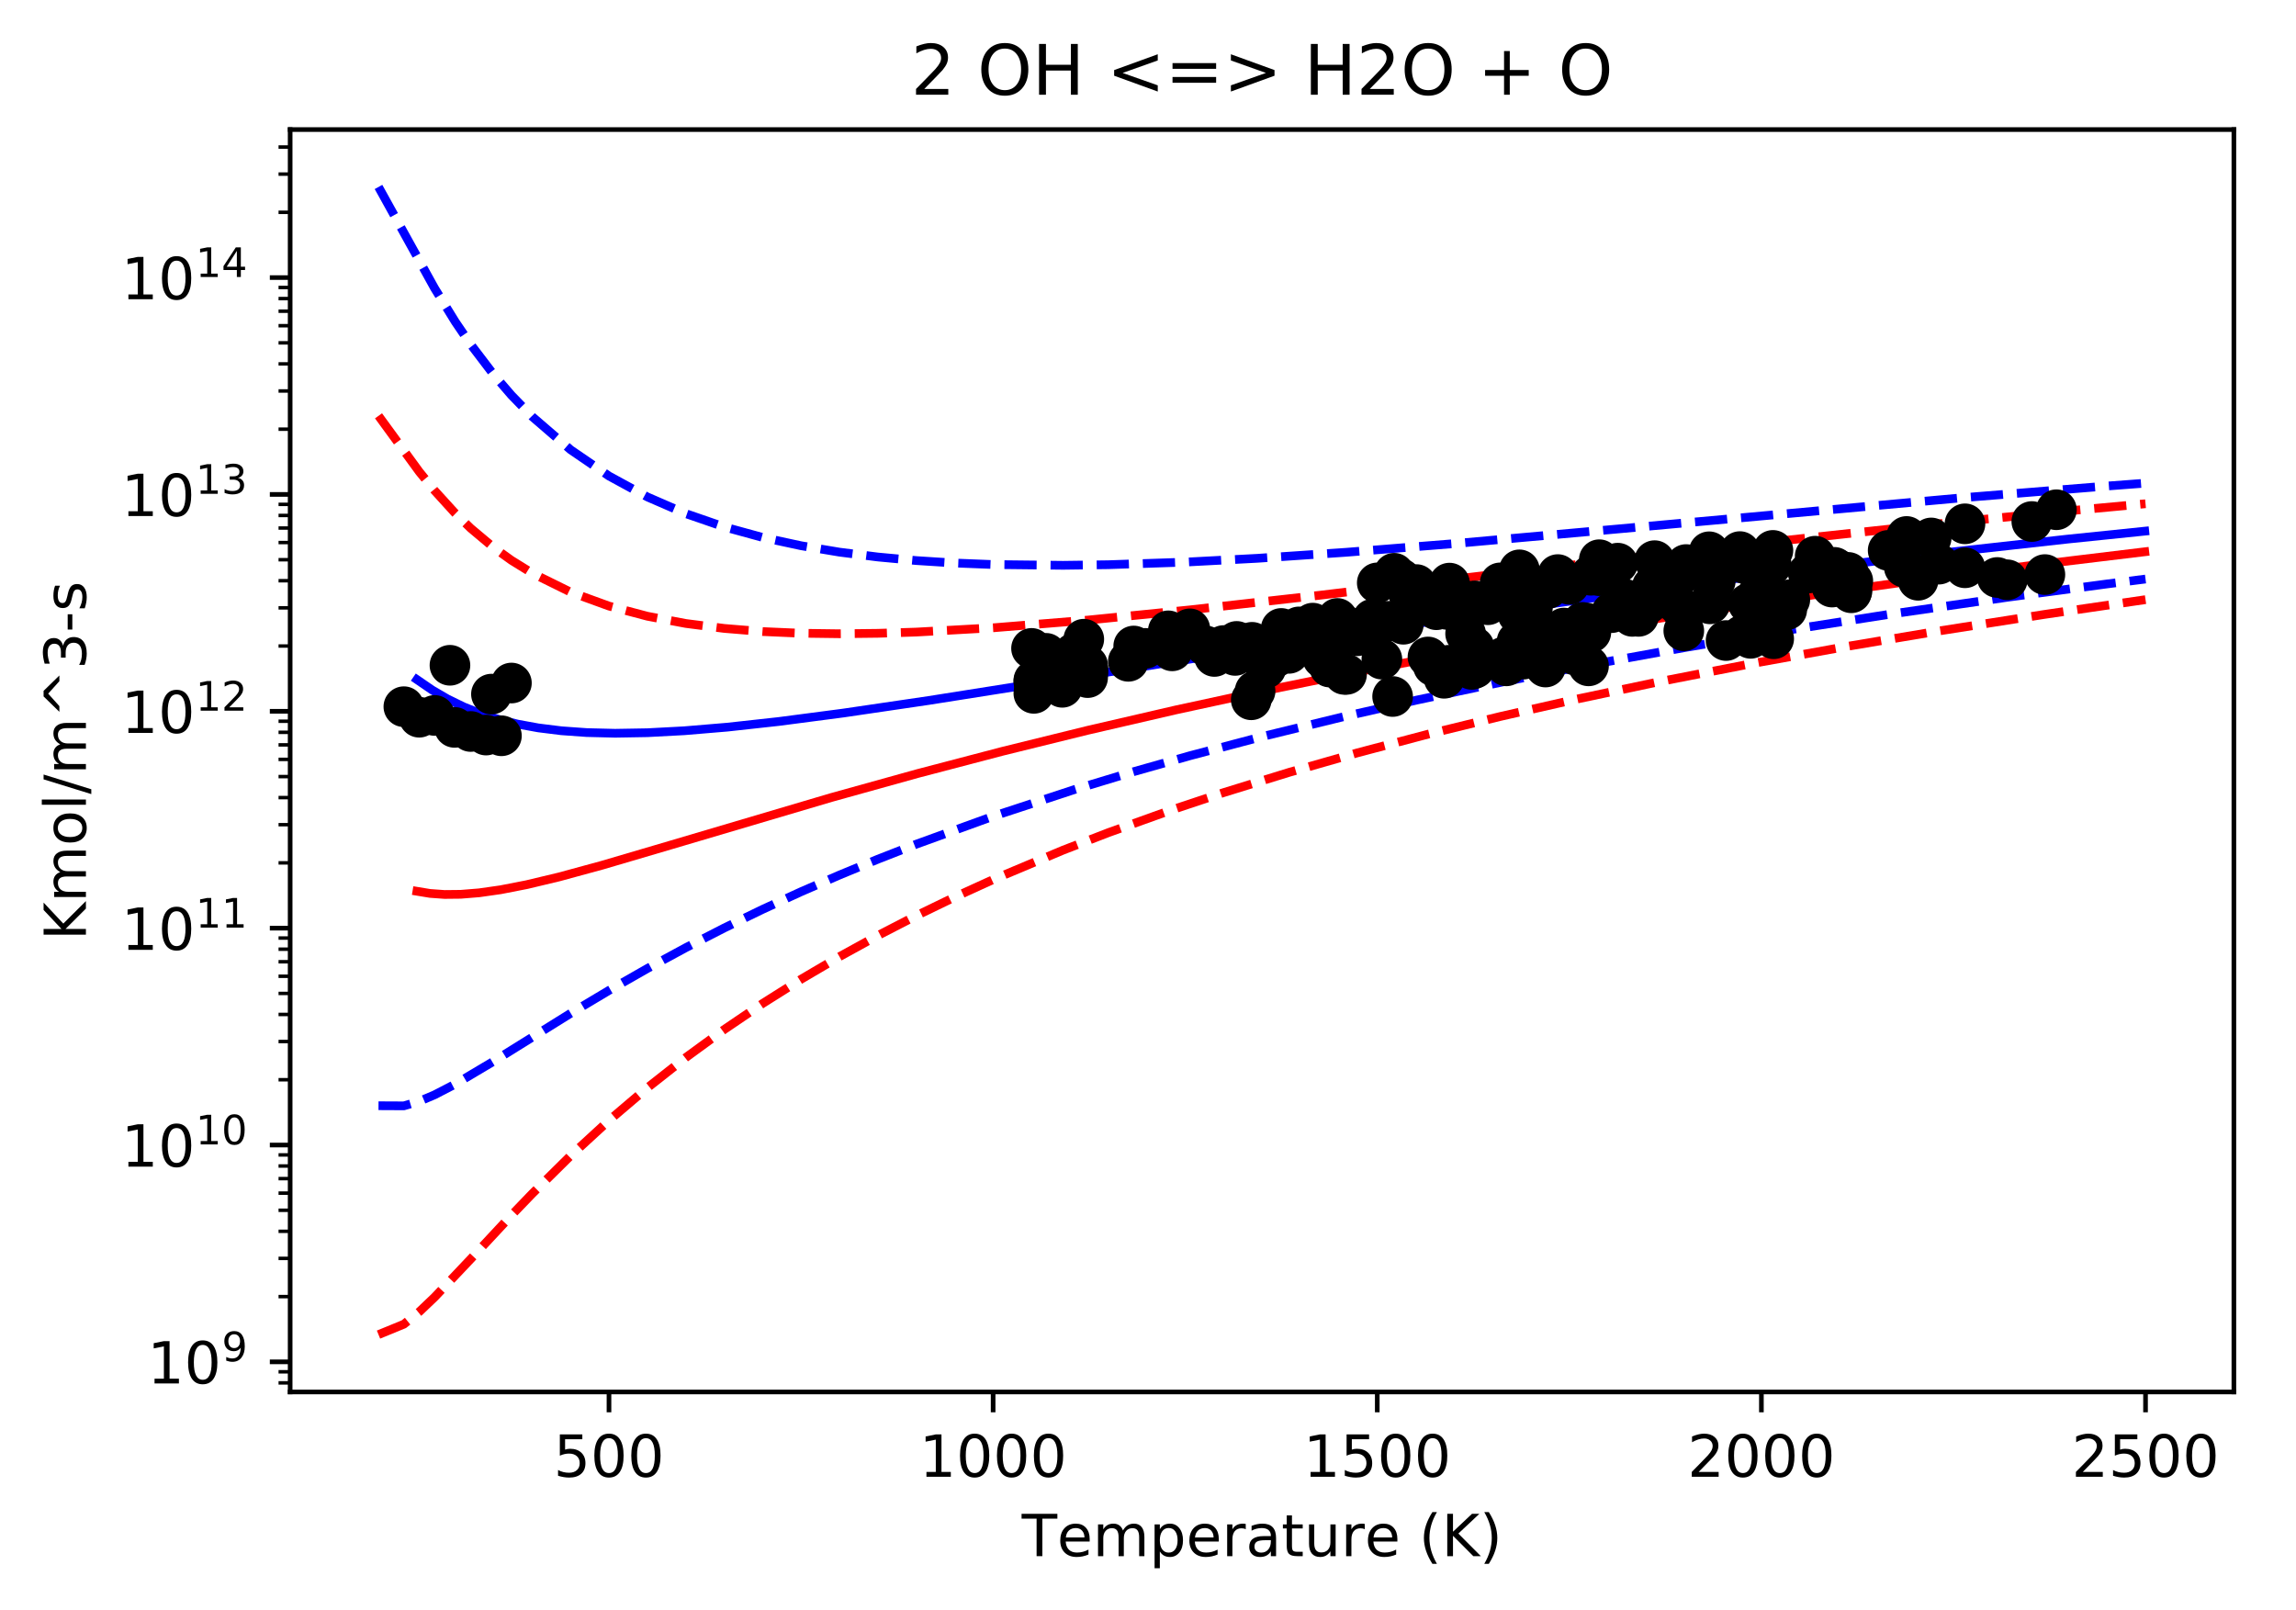 <?xml version="1.0" encoding="utf-8" standalone="no"?>
<!DOCTYPE svg PUBLIC "-//W3C//DTD SVG 1.1//EN"
  "http://www.w3.org/Graphics/SVG/1.1/DTD/svg11.dtd">
<!-- Created with matplotlib (https://matplotlib.org/) -->
<svg height="277.314pt" version="1.1" viewBox="0 0 395.478 277.314" width="395.478pt" xmlns="http://www.w3.org/2000/svg" xmlns:xlink="http://www.w3.org/1999/xlink">
 <defs>
  <style type="text/css">
*{stroke-linecap:butt;stroke-linejoin:round;}
  </style>
 </defs>
 <g id="figure_1">
  <g id="patch_1">
   <path d="M 0 277.314 
L 395.478 277.314 
L 395.478 0 
L 0 0 
z
" style="fill:#ffffff;"/>
  </g>
  <g id="axes_1">
   <g id="patch_2">
    <path d="M 49.978 239.758 
L 384.778 239.758 
L 384.778 22.318 
L 49.978 22.318 
z
" style="fill:#ffffff;"/>
   </g>
   <g id="matplotlib.axis_1">
    <g id="xtick_1">
     <g id="line2d_1">
      <defs>
       <path d="M 0 0 
L 0 3.5 
" id="m2a0a6bb290" style="stroke:#000000;stroke-width:0.8;"/>
      </defs>
      <g>
       <use style="stroke:#000000;stroke-width:0.8;" x="104.896" xlink:href="#m2a0a6bb290" y="239.758"/>
      </g>
     </g>
     <g id="text_1">
      <!-- 500 -->
      <defs>
       <path d="M 10.797 72.906 
L 49.516 72.906 
L 49.516 64.594 
L 19.828 64.594 
L 19.828 46.734 
Q 21.969 47.469 24.109 47.828 
Q 26.266 48.188 28.422 48.188 
Q 40.625 48.188 47.75 41.5 
Q 54.891 34.812 54.891 23.391 
Q 54.891 11.625 47.562 5.094 
Q 40.234 -1.422 26.906 -1.422 
Q 22.312 -1.422 17.547 -0.641 
Q 12.797 0.141 7.719 1.703 
L 7.719 11.625 
Q 12.109 9.234 16.797 8.062 
Q 21.484 6.891 26.703 6.891 
Q 35.156 6.891 40.078 11.328 
Q 45.016 15.766 45.016 23.391 
Q 45.016 31 40.078 35.438 
Q 35.156 39.891 26.703 39.891 
Q 22.75 39.891 18.812 39.016 
Q 14.891 38.141 10.797 36.281 
z
" id="DejaVuSans-53"/>
       <path d="M 31.781 66.406 
Q 24.172 66.406 20.328 58.906 
Q 16.5 51.422 16.5 36.375 
Q 16.5 21.391 20.328 13.891 
Q 24.172 6.391 31.781 6.391 
Q 39.453 6.391 43.281 13.891 
Q 47.125 21.391 47.125 36.375 
Q 47.125 51.422 43.281 58.906 
Q 39.453 66.406 31.781 66.406 
z
M 31.781 74.219 
Q 44.047 74.219 50.516 64.516 
Q 56.984 54.828 56.984 36.375 
Q 56.984 17.969 50.516 8.266 
Q 44.047 -1.422 31.781 -1.422 
Q 19.531 -1.422 13.062 8.266 
Q 6.594 17.969 6.594 36.375 
Q 6.594 54.828 13.062 64.516 
Q 19.531 74.219 31.781 74.219 
z
" id="DejaVuSans-48"/>
      </defs>
      <g transform="translate(95.352 254.357)scale(0.1 -0.1)">
       <use xlink:href="#DejaVuSans-53"/>
       <use x="63.623" xlink:href="#DejaVuSans-48"/>
       <use x="127.246" xlink:href="#DejaVuSans-48"/>
      </g>
     </g>
    </g>
    <g id="xtick_2">
     <g id="line2d_2">
      <g>
       <use style="stroke:#000000;stroke-width:0.8;" x="171.062" xlink:href="#m2a0a6bb290" y="239.758"/>
      </g>
     </g>
     <g id="text_2">
      <!-- 1000 -->
      <defs>
       <path d="M 12.406 8.297 
L 28.516 8.297 
L 28.516 63.922 
L 10.984 60.406 
L 10.984 69.391 
L 28.422 72.906 
L 38.281 72.906 
L 38.281 8.297 
L 54.391 8.297 
L 54.391 0 
L 12.406 0 
z
" id="DejaVuSans-49"/>
      </defs>
      <g transform="translate(158.337 254.357)scale(0.1 -0.1)">
       <use xlink:href="#DejaVuSans-49"/>
       <use x="63.623" xlink:href="#DejaVuSans-48"/>
       <use x="127.246" xlink:href="#DejaVuSans-48"/>
       <use x="190.869" xlink:href="#DejaVuSans-48"/>
      </g>
     </g>
    </g>
    <g id="xtick_3">
     <g id="line2d_3">
      <g>
       <use style="stroke:#000000;stroke-width:0.8;" x="237.228" xlink:href="#m2a0a6bb290" y="239.758"/>
      </g>
     </g>
     <g id="text_3">
      <!-- 1500 -->
      <g transform="translate(224.503 254.357)scale(0.1 -0.1)">
       <use xlink:href="#DejaVuSans-49"/>
       <use x="63.623" xlink:href="#DejaVuSans-53"/>
       <use x="127.246" xlink:href="#DejaVuSans-48"/>
       <use x="190.869" xlink:href="#DejaVuSans-48"/>
      </g>
     </g>
    </g>
    <g id="xtick_4">
     <g id="line2d_4">
      <g>
       <use style="stroke:#000000;stroke-width:0.8;" x="303.394" xlink:href="#m2a0a6bb290" y="239.758"/>
      </g>
     </g>
     <g id="text_4">
      <!-- 2000 -->
      <defs>
       <path d="M 19.188 8.297 
L 53.609 8.297 
L 53.609 0 
L 7.328 0 
L 7.328 8.297 
Q 12.938 14.109 22.625 23.891 
Q 32.328 33.688 34.812 36.531 
Q 39.547 41.844 41.422 45.531 
Q 43.312 49.219 43.312 52.781 
Q 43.312 58.594 39.234 62.25 
Q 35.156 65.922 28.609 65.922 
Q 23.969 65.922 18.812 64.312 
Q 13.672 62.703 7.812 59.422 
L 7.812 69.391 
Q 13.766 71.781 18.938 73 
Q 24.125 74.219 28.422 74.219 
Q 39.75 74.219 46.484 68.547 
Q 53.219 62.891 53.219 53.422 
Q 53.219 48.922 51.531 44.891 
Q 49.859 40.875 45.406 35.406 
Q 44.188 33.984 37.641 27.219 
Q 31.109 20.453 19.188 8.297 
z
" id="DejaVuSans-50"/>
      </defs>
      <g transform="translate(290.669 254.357)scale(0.1 -0.1)">
       <use xlink:href="#DejaVuSans-50"/>
       <use x="63.623" xlink:href="#DejaVuSans-48"/>
       <use x="127.246" xlink:href="#DejaVuSans-48"/>
       <use x="190.869" xlink:href="#DejaVuSans-48"/>
      </g>
     </g>
    </g>
    <g id="xtick_5">
     <g id="line2d_5">
      <g>
       <use style="stroke:#000000;stroke-width:0.8;" x="369.56" xlink:href="#m2a0a6bb290" y="239.758"/>
      </g>
     </g>
     <g id="text_5">
      <!-- 2500 -->
      <g transform="translate(356.835 254.357)scale(0.1 -0.1)">
       <use xlink:href="#DejaVuSans-50"/>
       <use x="63.623" xlink:href="#DejaVuSans-53"/>
       <use x="127.246" xlink:href="#DejaVuSans-48"/>
       <use x="190.869" xlink:href="#DejaVuSans-48"/>
      </g>
     </g>
    </g>
    <g id="text_6">
     <!-- Temperature (K) -->
     <defs>
      <path d="M -0.297 72.906 
L 61.375 72.906 
L 61.375 64.594 
L 35.5 64.594 
L 35.5 0 
L 25.594 0 
L 25.594 64.594 
L -0.297 64.594 
z
" id="DejaVuSans-84"/>
      <path d="M 56.203 29.594 
L 56.203 25.203 
L 14.891 25.203 
Q 15.484 15.922 20.484 11.062 
Q 25.484 6.203 34.422 6.203 
Q 39.594 6.203 44.453 7.469 
Q 49.312 8.734 54.109 11.281 
L 54.109 2.781 
Q 49.266 0.734 44.188 -0.344 
Q 39.109 -1.422 33.891 -1.422 
Q 20.797 -1.422 13.156 6.188 
Q 5.516 13.812 5.516 26.812 
Q 5.516 40.234 12.766 48.109 
Q 20.016 56 32.328 56 
Q 43.359 56 49.781 48.891 
Q 56.203 41.797 56.203 29.594 
z
M 47.219 32.234 
Q 47.125 39.594 43.094 43.984 
Q 39.062 48.391 32.422 48.391 
Q 24.906 48.391 20.391 44.141 
Q 15.875 39.891 15.188 32.172 
z
" id="DejaVuSans-101"/>
      <path d="M 52 44.188 
Q 55.375 50.25 60.062 53.125 
Q 64.75 56 71.094 56 
Q 79.641 56 84.281 50.016 
Q 88.922 44.047 88.922 33.016 
L 88.922 0 
L 79.891 0 
L 79.891 32.719 
Q 79.891 40.578 77.094 44.375 
Q 74.312 48.188 68.609 48.188 
Q 61.625 48.188 57.562 43.547 
Q 53.516 38.922 53.516 30.906 
L 53.516 0 
L 44.484 0 
L 44.484 32.719 
Q 44.484 40.625 41.703 44.406 
Q 38.922 48.188 33.109 48.188 
Q 26.219 48.188 22.156 43.531 
Q 18.109 38.875 18.109 30.906 
L 18.109 0 
L 9.078 0 
L 9.078 54.688 
L 18.109 54.688 
L 18.109 46.188 
Q 21.188 51.219 25.484 53.609 
Q 29.781 56 35.688 56 
Q 41.656 56 45.828 52.969 
Q 50 49.953 52 44.188 
z
" id="DejaVuSans-109"/>
      <path d="M 18.109 8.203 
L 18.109 -20.797 
L 9.078 -20.797 
L 9.078 54.688 
L 18.109 54.688 
L 18.109 46.391 
Q 20.953 51.266 25.266 53.625 
Q 29.594 56 35.594 56 
Q 45.562 56 51.781 48.094 
Q 58.016 40.188 58.016 27.297 
Q 58.016 14.406 51.781 6.484 
Q 45.562 -1.422 35.594 -1.422 
Q 29.594 -1.422 25.266 0.953 
Q 20.953 3.328 18.109 8.203 
z
M 48.688 27.297 
Q 48.688 37.203 44.609 42.844 
Q 40.531 48.484 33.406 48.484 
Q 26.266 48.484 22.188 42.844 
Q 18.109 37.203 18.109 27.297 
Q 18.109 17.391 22.188 11.75 
Q 26.266 6.109 33.406 6.109 
Q 40.531 6.109 44.609 11.75 
Q 48.688 17.391 48.688 27.297 
z
" id="DejaVuSans-112"/>
      <path d="M 41.109 46.297 
Q 39.594 47.172 37.812 47.578 
Q 36.031 48 33.891 48 
Q 26.266 48 22.188 43.047 
Q 18.109 38.094 18.109 28.812 
L 18.109 0 
L 9.078 0 
L 9.078 54.688 
L 18.109 54.688 
L 18.109 46.188 
Q 20.953 51.172 25.484 53.578 
Q 30.031 56 36.531 56 
Q 37.453 56 38.578 55.875 
Q 39.703 55.766 41.062 55.516 
z
" id="DejaVuSans-114"/>
      <path d="M 34.281 27.484 
Q 23.391 27.484 19.188 25 
Q 14.984 22.516 14.984 16.5 
Q 14.984 11.719 18.141 8.906 
Q 21.297 6.109 26.703 6.109 
Q 34.188 6.109 38.703 11.406 
Q 43.219 16.703 43.219 25.484 
L 43.219 27.484 
z
M 52.203 31.203 
L 52.203 0 
L 43.219 0 
L 43.219 8.297 
Q 40.141 3.328 35.547 0.953 
Q 30.953 -1.422 24.312 -1.422 
Q 15.922 -1.422 10.953 3.297 
Q 6 8.016 6 15.922 
Q 6 25.141 12.172 29.828 
Q 18.359 34.516 30.609 34.516 
L 43.219 34.516 
L 43.219 35.406 
Q 43.219 41.609 39.141 45 
Q 35.062 48.391 27.688 48.391 
Q 23 48.391 18.547 47.266 
Q 14.109 46.141 10.016 43.891 
L 10.016 52.203 
Q 14.938 54.109 19.578 55.047 
Q 24.219 56 28.609 56 
Q 40.484 56 46.344 49.844 
Q 52.203 43.703 52.203 31.203 
z
" id="DejaVuSans-97"/>
      <path d="M 18.312 70.219 
L 18.312 54.688 
L 36.812 54.688 
L 36.812 47.703 
L 18.312 47.703 
L 18.312 18.016 
Q 18.312 11.328 20.141 9.422 
Q 21.969 7.516 27.594 7.516 
L 36.812 7.516 
L 36.812 0 
L 27.594 0 
Q 17.188 0 13.234 3.875 
Q 9.281 7.766 9.281 18.016 
L 9.281 47.703 
L 2.688 47.703 
L 2.688 54.688 
L 9.281 54.688 
L 9.281 70.219 
z
" id="DejaVuSans-116"/>
      <path d="M 8.5 21.578 
L 8.5 54.688 
L 17.484 54.688 
L 17.484 21.922 
Q 17.484 14.156 20.5 10.266 
Q 23.531 6.391 29.594 6.391 
Q 36.859 6.391 41.078 11.031 
Q 45.312 15.672 45.312 23.688 
L 45.312 54.688 
L 54.297 54.688 
L 54.297 0 
L 45.312 0 
L 45.312 8.406 
Q 42.047 3.422 37.719 1 
Q 33.406 -1.422 27.688 -1.422 
Q 18.266 -1.422 13.375 4.438 
Q 8.5 10.297 8.5 21.578 
z
M 31.109 56 
z
" id="DejaVuSans-117"/>
      <path id="DejaVuSans-32"/>
      <path d="M 31 75.875 
Q 24.469 64.656 21.281 53.656 
Q 18.109 42.672 18.109 31.391 
Q 18.109 20.125 21.312 9.062 
Q 24.516 -2 31 -13.188 
L 23.188 -13.188 
Q 15.875 -1.703 12.234 9.375 
Q 8.594 20.453 8.594 31.391 
Q 8.594 42.281 12.203 53.312 
Q 15.828 64.359 23.188 75.875 
z
" id="DejaVuSans-40"/>
      <path d="M 9.812 72.906 
L 19.672 72.906 
L 19.672 42.094 
L 52.391 72.906 
L 65.094 72.906 
L 28.906 38.922 
L 67.672 0 
L 54.688 0 
L 19.672 35.109 
L 19.672 0 
L 9.812 0 
z
" id="DejaVuSans-75"/>
      <path d="M 8.016 75.875 
L 15.828 75.875 
Q 23.141 64.359 26.781 53.312 
Q 30.422 42.281 30.422 31.391 
Q 30.422 20.453 26.781 9.375 
Q 23.141 -1.703 15.828 -13.188 
L 8.016 -13.188 
Q 14.5 -2 17.703 9.062 
Q 20.906 20.125 20.906 31.391 
Q 20.906 42.672 17.703 53.656 
Q 14.5 64.656 8.016 75.875 
z
" id="DejaVuSans-41"/>
     </defs>
     <g transform="translate(175.991 268.035)scale(0.1 -0.1)">
      <use xlink:href="#DejaVuSans-84"/>
      <use x="60.818" xlink:href="#DejaVuSans-101"/>
      <use x="122.342" xlink:href="#DejaVuSans-109"/>
      <use x="219.754" xlink:href="#DejaVuSans-112"/>
      <use x="283.23" xlink:href="#DejaVuSans-101"/>
      <use x="344.754" xlink:href="#DejaVuSans-114"/>
      <use x="385.867" xlink:href="#DejaVuSans-97"/>
      <use x="447.146" xlink:href="#DejaVuSans-116"/>
      <use x="486.355" xlink:href="#DejaVuSans-117"/>
      <use x="549.734" xlink:href="#DejaVuSans-114"/>
      <use x="590.816" xlink:href="#DejaVuSans-101"/>
      <use x="652.34" xlink:href="#DejaVuSans-32"/>
      <use x="684.127" xlink:href="#DejaVuSans-40"/>
      <use x="723.141" xlink:href="#DejaVuSans-75"/>
      <use x="788.717" xlink:href="#DejaVuSans-41"/>
     </g>
    </g>
   </g>
   <g id="matplotlib.axis_2">
    <g id="ytick_1">
     <g id="line2d_6">
      <defs>
       <path d="M 0 0 
L -3.5 0 
" id="m93072466d7" style="stroke:#000000;stroke-width:0.8;"/>
      </defs>
      <g>
       <use style="stroke:#000000;stroke-width:0.8;" x="49.978" xlink:href="#m93072466d7" y="234.57"/>
      </g>
     </g>
     <g id="text_7">
      <!-- $\mathdefault{10^{9}}$ -->
      <defs>
       <path d="M 10.984 1.516 
L 10.984 10.5 
Q 14.703 8.734 18.5 7.812 
Q 22.312 6.891 25.984 6.891 
Q 35.75 6.891 40.891 13.453 
Q 46.047 20.016 46.781 33.406 
Q 43.953 29.203 39.594 26.953 
Q 35.25 24.703 29.984 24.703 
Q 19.047 24.703 12.672 31.312 
Q 6.297 37.938 6.297 49.422 
Q 6.297 60.641 12.938 67.422 
Q 19.578 74.219 30.609 74.219 
Q 43.266 74.219 49.922 64.516 
Q 56.594 54.828 56.594 36.375 
Q 56.594 19.141 48.406 8.859 
Q 40.234 -1.422 26.422 -1.422 
Q 22.703 -1.422 18.891 -0.688 
Q 15.094 0.047 10.984 1.516 
z
M 30.609 32.422 
Q 37.25 32.422 41.125 36.953 
Q 45.016 41.5 45.016 49.422 
Q 45.016 57.281 41.125 61.844 
Q 37.25 66.406 30.609 66.406 
Q 23.969 66.406 20.094 61.844 
Q 16.219 57.281 16.219 49.422 
Q 16.219 41.5 20.094 36.953 
Q 23.969 32.422 30.609 32.422 
z
" id="DejaVuSans-57"/>
      </defs>
      <g transform="translate(25.378 238.369)scale(0.1 -0.1)">
       <use transform="translate(0 0.766)" xlink:href="#DejaVuSans-49"/>
       <use transform="translate(63.623 0.766)" xlink:href="#DejaVuSans-48"/>
       <use transform="translate(128.203 39.047)scale(0.7)" xlink:href="#DejaVuSans-57"/>
      </g>
     </g>
    </g>
    <g id="ytick_2">
     <g id="line2d_7">
      <g>
       <use style="stroke:#000000;stroke-width:0.8;" x="49.978" xlink:href="#m93072466d7" y="197.218"/>
      </g>
     </g>
     <g id="text_8">
      <!-- $\mathdefault{10^{10}}$ -->
      <g transform="translate(20.878 201.017)scale(0.1 -0.1)">
       <use transform="translate(0 0.766)" xlink:href="#DejaVuSans-49"/>
       <use transform="translate(63.623 0.766)" xlink:href="#DejaVuSans-48"/>
       <use transform="translate(128.203 39.047)scale(0.7)" xlink:href="#DejaVuSans-49"/>
       <use transform="translate(172.739 39.047)scale(0.7)" xlink:href="#DejaVuSans-48"/>
      </g>
     </g>
    </g>
    <g id="ytick_3">
     <g id="line2d_8">
      <g>
       <use style="stroke:#000000;stroke-width:0.8;" x="49.978" xlink:href="#m93072466d7" y="159.866"/>
      </g>
     </g>
     <g id="text_9">
      <!-- $\mathdefault{10^{11}}$ -->
      <g transform="translate(20.878 163.666)scale(0.1 -0.1)">
       <use transform="translate(0 0.684)" xlink:href="#DejaVuSans-49"/>
       <use transform="translate(63.623 0.684)" xlink:href="#DejaVuSans-48"/>
       <use transform="translate(128.203 38.966)scale(0.7)" xlink:href="#DejaVuSans-49"/>
       <use transform="translate(172.739 38.966)scale(0.7)" xlink:href="#DejaVuSans-49"/>
      </g>
     </g>
    </g>
    <g id="ytick_4">
     <g id="line2d_9">
      <g>
       <use style="stroke:#000000;stroke-width:0.8;" x="49.978" xlink:href="#m93072466d7" y="122.515"/>
      </g>
     </g>
     <g id="text_10">
      <!-- $\mathdefault{10^{12}}$ -->
      <g transform="translate(20.878 126.314)scale(0.1 -0.1)">
       <use transform="translate(0 0.766)" xlink:href="#DejaVuSans-49"/>
       <use transform="translate(63.623 0.766)" xlink:href="#DejaVuSans-48"/>
       <use transform="translate(128.203 39.047)scale(0.7)" xlink:href="#DejaVuSans-49"/>
       <use transform="translate(172.739 39.047)scale(0.7)" xlink:href="#DejaVuSans-50"/>
      </g>
     </g>
    </g>
    <g id="ytick_5">
     <g id="line2d_10">
      <g>
       <use style="stroke:#000000;stroke-width:0.8;" x="49.978" xlink:href="#m93072466d7" y="85.163"/>
      </g>
     </g>
     <g id="text_11">
      <!-- $\mathdefault{10^{13}}$ -->
      <defs>
       <path d="M 40.578 39.312 
Q 47.656 37.797 51.625 33 
Q 55.609 28.219 55.609 21.188 
Q 55.609 10.406 48.188 4.484 
Q 40.766 -1.422 27.094 -1.422 
Q 22.516 -1.422 17.656 -0.516 
Q 12.797 0.391 7.625 2.203 
L 7.625 11.719 
Q 11.719 9.328 16.594 8.109 
Q 21.484 6.891 26.812 6.891 
Q 36.078 6.891 40.938 10.547 
Q 45.797 14.203 45.797 21.188 
Q 45.797 27.641 41.281 31.266 
Q 36.766 34.906 28.719 34.906 
L 20.219 34.906 
L 20.219 43.016 
L 29.109 43.016 
Q 36.375 43.016 40.234 45.922 
Q 44.094 48.828 44.094 54.297 
Q 44.094 59.906 40.109 62.906 
Q 36.141 65.922 28.719 65.922 
Q 24.656 65.922 20.016 65.031 
Q 15.375 64.156 9.812 62.312 
L 9.812 71.094 
Q 15.438 72.656 20.344 73.438 
Q 25.25 74.219 29.594 74.219 
Q 40.828 74.219 47.359 69.109 
Q 53.906 64.016 53.906 55.328 
Q 53.906 49.266 50.438 45.094 
Q 46.969 40.922 40.578 39.312 
z
" id="DejaVuSans-51"/>
      </defs>
      <g transform="translate(20.878 88.962)scale(0.1 -0.1)">
       <use transform="translate(0 0.766)" xlink:href="#DejaVuSans-49"/>
       <use transform="translate(63.623 0.766)" xlink:href="#DejaVuSans-48"/>
       <use transform="translate(128.203 39.047)scale(0.7)" xlink:href="#DejaVuSans-49"/>
       <use transform="translate(172.739 39.047)scale(0.7)" xlink:href="#DejaVuSans-51"/>
      </g>
     </g>
    </g>
    <g id="ytick_6">
     <g id="line2d_11">
      <g>
       <use style="stroke:#000000;stroke-width:0.8;" x="49.978" xlink:href="#m93072466d7" y="47.811"/>
      </g>
     </g>
     <g id="text_12">
      <!-- $\mathdefault{10^{14}}$ -->
      <defs>
       <path d="M 37.797 64.312 
L 12.891 25.391 
L 37.797 25.391 
z
M 35.203 72.906 
L 47.609 72.906 
L 47.609 25.391 
L 58.016 25.391 
L 58.016 17.188 
L 47.609 17.188 
L 47.609 0 
L 37.797 0 
L 37.797 17.188 
L 4.891 17.188 
L 4.891 26.703 
z
" id="DejaVuSans-52"/>
      </defs>
      <g transform="translate(20.878 51.611)scale(0.1 -0.1)">
       <use transform="translate(0 0.684)" xlink:href="#DejaVuSans-49"/>
       <use transform="translate(63.623 0.684)" xlink:href="#DejaVuSans-48"/>
       <use transform="translate(128.203 38.966)scale(0.7)" xlink:href="#DejaVuSans-49"/>
       <use transform="translate(172.739 38.966)scale(0.7)" xlink:href="#DejaVuSans-52"/>
      </g>
     </g>
    </g>
    <g id="ytick_7">
     <g id="line2d_12">
      <defs>
       <path d="M 0 0 
L -2 0 
" id="mea10bce32b" style="stroke:#000000;stroke-width:0.6;"/>
      </defs>
      <g>
       <use style="stroke:#000000;stroke-width:0.6;" x="49.978" xlink:href="#mea10bce32b" y="238.189"/>
      </g>
     </g>
    </g>
    <g id="ytick_8">
     <g id="line2d_13">
      <g>
       <use style="stroke:#000000;stroke-width:0.6;" x="49.978" xlink:href="#mea10bce32b" y="236.279"/>
      </g>
     </g>
    </g>
    <g id="ytick_9">
     <g id="line2d_14">
      <g>
       <use style="stroke:#000000;stroke-width:0.6;" x="49.978" xlink:href="#mea10bce32b" y="223.326"/>
      </g>
     </g>
    </g>
    <g id="ytick_10">
     <g id="line2d_15">
      <g>
       <use style="stroke:#000000;stroke-width:0.6;" x="49.978" xlink:href="#mea10bce32b" y="216.748"/>
      </g>
     </g>
    </g>
    <g id="ytick_11">
     <g id="line2d_16">
      <g>
       <use style="stroke:#000000;stroke-width:0.6;" x="49.978" xlink:href="#mea10bce32b" y="212.082"/>
      </g>
     </g>
    </g>
    <g id="ytick_12">
     <g id="line2d_17">
      <g>
       <use style="stroke:#000000;stroke-width:0.6;" x="49.978" xlink:href="#mea10bce32b" y="208.462"/>
      </g>
     </g>
    </g>
    <g id="ytick_13">
     <g id="line2d_18">
      <g>
       <use style="stroke:#000000;stroke-width:0.6;" x="49.978" xlink:href="#mea10bce32b" y="205.504"/>
      </g>
     </g>
    </g>
    <g id="ytick_14">
     <g id="line2d_19">
      <g>
       <use style="stroke:#000000;stroke-width:0.6;" x="49.978" xlink:href="#mea10bce32b" y="203.004"/>
      </g>
     </g>
    </g>
    <g id="ytick_15">
     <g id="line2d_20">
      <g>
       <use style="stroke:#000000;stroke-width:0.6;" x="49.978" xlink:href="#mea10bce32b" y="200.838"/>
      </g>
     </g>
    </g>
    <g id="ytick_16">
     <g id="line2d_21">
      <g>
       <use style="stroke:#000000;stroke-width:0.6;" x="49.978" xlink:href="#mea10bce32b" y="198.927"/>
      </g>
     </g>
    </g>
    <g id="ytick_17">
     <g id="line2d_22">
      <g>
       <use style="stroke:#000000;stroke-width:0.6;" x="49.978" xlink:href="#mea10bce32b" y="185.974"/>
      </g>
     </g>
    </g>
    <g id="ytick_18">
     <g id="line2d_23">
      <g>
       <use style="stroke:#000000;stroke-width:0.6;" x="49.978" xlink:href="#mea10bce32b" y="179.397"/>
      </g>
     </g>
    </g>
    <g id="ytick_19">
     <g id="line2d_24">
      <g>
       <use style="stroke:#000000;stroke-width:0.6;" x="49.978" xlink:href="#mea10bce32b" y="174.73"/>
      </g>
     </g>
    </g>
    <g id="ytick_20">
     <g id="line2d_25">
      <g>
       <use style="stroke:#000000;stroke-width:0.6;" x="49.978" xlink:href="#mea10bce32b" y="171.11"/>
      </g>
     </g>
    </g>
    <g id="ytick_21">
     <g id="line2d_26">
      <g>
       <use style="stroke:#000000;stroke-width:0.6;" x="49.978" xlink:href="#mea10bce32b" y="168.153"/>
      </g>
     </g>
    </g>
    <g id="ytick_22">
     <g id="line2d_27">
      <g>
       <use style="stroke:#000000;stroke-width:0.6;" x="49.978" xlink:href="#mea10bce32b" y="165.652"/>
      </g>
     </g>
    </g>
    <g id="ytick_23">
     <g id="line2d_28">
      <g>
       <use style="stroke:#000000;stroke-width:0.6;" x="49.978" xlink:href="#mea10bce32b" y="163.486"/>
      </g>
     </g>
    </g>
    <g id="ytick_24">
     <g id="line2d_29">
      <g>
       <use style="stroke:#000000;stroke-width:0.6;" x="49.978" xlink:href="#mea10bce32b" y="161.575"/>
      </g>
     </g>
    </g>
    <g id="ytick_25">
     <g id="line2d_30">
      <g>
       <use style="stroke:#000000;stroke-width:0.6;" x="49.978" xlink:href="#mea10bce32b" y="148.622"/>
      </g>
     </g>
    </g>
    <g id="ytick_26">
     <g id="line2d_31">
      <g>
       <use style="stroke:#000000;stroke-width:0.6;" x="49.978" xlink:href="#mea10bce32b" y="142.045"/>
      </g>
     </g>
    </g>
    <g id="ytick_27">
     <g id="line2d_32">
      <g>
       <use style="stroke:#000000;stroke-width:0.6;" x="49.978" xlink:href="#mea10bce32b" y="137.378"/>
      </g>
     </g>
    </g>
    <g id="ytick_28">
     <g id="line2d_33">
      <g>
       <use style="stroke:#000000;stroke-width:0.6;" x="49.978" xlink:href="#mea10bce32b" y="133.759"/>
      </g>
     </g>
    </g>
    <g id="ytick_29">
     <g id="line2d_34">
      <g>
       <use style="stroke:#000000;stroke-width:0.6;" x="49.978" xlink:href="#mea10bce32b" y="130.801"/>
      </g>
     </g>
    </g>
    <g id="ytick_30">
     <g id="line2d_35">
      <g>
       <use style="stroke:#000000;stroke-width:0.6;" x="49.978" xlink:href="#mea10bce32b" y="128.301"/>
      </g>
     </g>
    </g>
    <g id="ytick_31">
     <g id="line2d_36">
      <g>
       <use style="stroke:#000000;stroke-width:0.6;" x="49.978" xlink:href="#mea10bce32b" y="126.134"/>
      </g>
     </g>
    </g>
    <g id="ytick_32">
     <g id="line2d_37">
      <g>
       <use style="stroke:#000000;stroke-width:0.6;" x="49.978" xlink:href="#mea10bce32b" y="124.224"/>
      </g>
     </g>
    </g>
    <g id="ytick_33">
     <g id="line2d_38">
      <g>
       <use style="stroke:#000000;stroke-width:0.6;" x="49.978" xlink:href="#mea10bce32b" y="111.271"/>
      </g>
     </g>
    </g>
    <g id="ytick_34">
     <g id="line2d_39">
      <g>
       <use style="stroke:#000000;stroke-width:0.6;" x="49.978" xlink:href="#mea10bce32b" y="104.693"/>
      </g>
     </g>
    </g>
    <g id="ytick_35">
     <g id="line2d_40">
      <g>
       <use style="stroke:#000000;stroke-width:0.6;" x="49.978" xlink:href="#mea10bce32b" y="100.027"/>
      </g>
     </g>
    </g>
    <g id="ytick_36">
     <g id="line2d_41">
      <g>
       <use style="stroke:#000000;stroke-width:0.6;" x="49.978" xlink:href="#mea10bce32b" y="96.407"/>
      </g>
     </g>
    </g>
    <g id="ytick_37">
     <g id="line2d_42">
      <g>
       <use style="stroke:#000000;stroke-width:0.6;" x="49.978" xlink:href="#mea10bce32b" y="93.449"/>
      </g>
     </g>
    </g>
    <g id="ytick_38">
     <g id="line2d_43">
      <g>
       <use style="stroke:#000000;stroke-width:0.6;" x="49.978" xlink:href="#mea10bce32b" y="90.949"/>
      </g>
     </g>
    </g>
    <g id="ytick_39">
     <g id="line2d_44">
      <g>
       <use style="stroke:#000000;stroke-width:0.6;" x="49.978" xlink:href="#mea10bce32b" y="88.783"/>
      </g>
     </g>
    </g>
    <g id="ytick_40">
     <g id="line2d_45">
      <g>
       <use style="stroke:#000000;stroke-width:0.6;" x="49.978" xlink:href="#mea10bce32b" y="86.872"/>
      </g>
     </g>
    </g>
    <g id="ytick_41">
     <g id="line2d_46">
      <g>
       <use style="stroke:#000000;stroke-width:0.6;" x="49.978" xlink:href="#mea10bce32b" y="73.919"/>
      </g>
     </g>
    </g>
    <g id="ytick_42">
     <g id="line2d_47">
      <g>
       <use style="stroke:#000000;stroke-width:0.6;" x="49.978" xlink:href="#mea10bce32b" y="67.342"/>
      </g>
     </g>
    </g>
    <g id="ytick_43">
     <g id="line2d_48">
      <g>
       <use style="stroke:#000000;stroke-width:0.6;" x="49.978" xlink:href="#mea10bce32b" y="62.675"/>
      </g>
     </g>
    </g>
    <g id="ytick_44">
     <g id="line2d_49">
      <g>
       <use style="stroke:#000000;stroke-width:0.6;" x="49.978" xlink:href="#mea10bce32b" y="59.055"/>
      </g>
     </g>
    </g>
    <g id="ytick_45">
     <g id="line2d_50">
      <g>
       <use style="stroke:#000000;stroke-width:0.6;" x="49.978" xlink:href="#mea10bce32b" y="56.098"/>
      </g>
     </g>
    </g>
    <g id="ytick_46">
     <g id="line2d_51">
      <g>
       <use style="stroke:#000000;stroke-width:0.6;" x="49.978" xlink:href="#mea10bce32b" y="53.597"/>
      </g>
     </g>
    </g>
    <g id="ytick_47">
     <g id="line2d_52">
      <g>
       <use style="stroke:#000000;stroke-width:0.6;" x="49.978" xlink:href="#mea10bce32b" y="51.431"/>
      </g>
     </g>
    </g>
    <g id="ytick_48">
     <g id="line2d_53">
      <g>
       <use style="stroke:#000000;stroke-width:0.6;" x="49.978" xlink:href="#mea10bce32b" y="49.521"/>
      </g>
     </g>
    </g>
    <g id="ytick_49">
     <g id="line2d_54">
      <g>
       <use style="stroke:#000000;stroke-width:0.6;" x="49.978" xlink:href="#mea10bce32b" y="36.567"/>
      </g>
     </g>
    </g>
    <g id="ytick_50">
     <g id="line2d_55">
      <g>
       <use style="stroke:#000000;stroke-width:0.6;" x="49.978" xlink:href="#mea10bce32b" y="29.99"/>
      </g>
     </g>
    </g>
    <g id="ytick_51">
     <g id="line2d_56">
      <g>
       <use style="stroke:#000000;stroke-width:0.6;" x="49.978" xlink:href="#mea10bce32b" y="25.323"/>
      </g>
     </g>
    </g>
    <g id="text_13">
     <!-- Kmol/m^3-s -->
     <defs>
      <path d="M 30.609 48.391 
Q 23.391 48.391 19.188 42.75 
Q 14.984 37.109 14.984 27.297 
Q 14.984 17.484 19.156 11.844 
Q 23.344 6.203 30.609 6.203 
Q 37.797 6.203 41.984 11.859 
Q 46.188 17.531 46.188 27.297 
Q 46.188 37.016 41.984 42.703 
Q 37.797 48.391 30.609 48.391 
z
M 30.609 56 
Q 42.328 56 49.016 48.375 
Q 55.719 40.766 55.719 27.297 
Q 55.719 13.875 49.016 6.219 
Q 42.328 -1.422 30.609 -1.422 
Q 18.844 -1.422 12.172 6.219 
Q 5.516 13.875 5.516 27.297 
Q 5.516 40.766 12.172 48.375 
Q 18.844 56 30.609 56 
z
" id="DejaVuSans-111"/>
      <path d="M 9.422 75.984 
L 18.406 75.984 
L 18.406 0 
L 9.422 0 
z
" id="DejaVuSans-108"/>
      <path d="M 25.391 72.906 
L 33.688 72.906 
L 8.297 -9.281 
L 0 -9.281 
z
" id="DejaVuSans-47"/>
      <path d="M 46.688 72.906 
L 73.188 45.703 
L 63.375 45.703 
L 41.891 64.984 
L 20.406 45.703 
L 10.594 45.703 
L 37.109 72.906 
z
" id="DejaVuSans-94"/>
      <path d="M 4.891 31.391 
L 31.203 31.391 
L 31.203 23.391 
L 4.891 23.391 
z
" id="DejaVuSans-45"/>
      <path d="M 44.281 53.078 
L 44.281 44.578 
Q 40.484 46.531 36.375 47.5 
Q 32.281 48.484 27.875 48.484 
Q 21.188 48.484 17.844 46.438 
Q 14.5 44.391 14.5 40.281 
Q 14.5 37.156 16.891 35.375 
Q 19.281 33.594 26.516 31.984 
L 29.594 31.297 
Q 39.156 29.25 43.188 25.516 
Q 47.219 21.781 47.219 15.094 
Q 47.219 7.469 41.188 3.016 
Q 35.156 -1.422 24.609 -1.422 
Q 20.219 -1.422 15.453 -0.562 
Q 10.688 0.297 5.422 2 
L 5.422 11.281 
Q 10.406 8.688 15.234 7.391 
Q 20.062 6.109 24.812 6.109 
Q 31.156 6.109 34.562 8.281 
Q 37.984 10.453 37.984 14.406 
Q 37.984 18.062 35.516 20.016 
Q 33.062 21.969 24.703 23.781 
L 21.578 24.516 
Q 13.234 26.266 9.516 29.906 
Q 5.812 33.547 5.812 39.891 
Q 5.812 47.609 11.281 51.797 
Q 16.75 56 26.812 56 
Q 31.781 56 36.172 55.266 
Q 40.578 54.547 44.281 53.078 
z
" id="DejaVuSans-115"/>
     </defs>
     <g transform="translate(14.798 161.97)rotate(-90)scale(0.1 -0.1)">
      <use xlink:href="#DejaVuSans-75"/>
      <use x="65.576" xlink:href="#DejaVuSans-109"/>
      <use x="162.988" xlink:href="#DejaVuSans-111"/>
      <use x="224.17" xlink:href="#DejaVuSans-108"/>
      <use x="251.953" xlink:href="#DejaVuSans-47"/>
      <use x="285.645" xlink:href="#DejaVuSans-109"/>
      <use x="383.057" xlink:href="#DejaVuSans-94"/>
      <use x="466.846" xlink:href="#DejaVuSans-51"/>
      <use x="530.469" xlink:href="#DejaVuSans-45"/>
      <use x="566.553" xlink:href="#DejaVuSans-115"/>
     </g>
    </g>
   </g>
   <g id="line2d_57">
    <path clip-path="url(#paf750e7a5f)" d="M 71.813 117.05 
L 74.46 118.863 
L 77.106 120.404 
L 79.885 121.758 
L 82.796 122.921 
L 85.84 123.896 
L 89.148 124.718 
L 92.721 125.373 
L 96.691 125.867 
L 101.058 126.179 
L 105.955 126.299 
L 111.513 126.204 
L 117.864 125.867 
L 125.275 125.246 
L 134.141 124.272 
L 145.257 122.817 
L 159.946 120.655 
L 183.236 116.973 
L 235.508 108.674 
L 262.239 104.687 
L 286.852 101.239 
L 310.54 98.145 
L 333.566 95.361 
L 356.062 92.864 
L 369.428 91.489 
L 369.428 91.489 
" style="fill:none;stroke:#0000ff;stroke-linecap:square;stroke-width:1.5;"/>
   </g>
   <g id="line2d_58">
    <path clip-path="url(#paf750e7a5f)" d="M 65.196 32.202 
L 74.857 49.649 
L 78.43 55.44 
L 81.076 59.328 
L 85.046 64.54 
L 88.09 68.071 
L 91.663 71.757 
L 98.279 77.465 
L 104.896 81.993 
L 111.513 85.596 
L 118.129 88.469 
L 124.746 90.756 
L 131.362 92.57 
L 137.979 93.996 
L 144.596 95.102 
L 151.212 95.94 
L 157.829 96.553 
L 164.445 96.975 
L 171.062 97.236 
L 183.104 97.37 
L 183.104 97.37 
L 190.912 97.266 
L 203.88 96.832 
L 216.584 96.164 
L 231.935 95.123 
L 250.461 93.636 
L 250.461 93.636 
L 278.648 91.113 
L 338.462 85.697 
L 338.462 85.697 
L 362.943 83.716 
L 369.56 83.218 
L 369.56 83.218 
" style="fill:none;stroke:#0000ff;stroke-dasharray:5.55,2.4;stroke-dashoffset:0;stroke-width:1.5;"/>
   </g>
   <g id="line2d_59">
    <path clip-path="url(#paf750e7a5f)" d="M 65.196 190.453 
L 69.563 190.474 
L 72.21 189.695 
L 74.857 188.572 
L 78.43 186.72 
L 85.046 182.786 
L 98.279 174.546 
L 104.896 170.588 
L 111.513 166.812 
L 118.129 163.229 
L 124.746 159.837 
L 131.362 156.628 
L 137.979 153.592 
L 144.596 150.717 
L 151.212 147.99 
L 157.829 145.403 
L 171.062 140.602 
L 184.957 136.033 
L 195.279 132.911 
L 204.939 130.173 
L 218.04 126.714 
L 231.538 123.419 
L 243.977 120.594 
L 243.977 120.594 
L 259.063 117.408 
L 274.016 114.479 
L 274.016 114.479 
L 290.425 111.494 
L 308.29 108.486 
L 325.229 105.84 
L 345.74 102.877 
L 362.943 100.577 
L 369.56 99.734 
L 369.56 99.734 
" style="fill:none;stroke:#0000ff;stroke-dasharray:5.55,2.4;stroke-dashoffset:0;stroke-width:1.5;"/>
   </g>
   <g id="line2d_60">
    <path clip-path="url(#paf750e7a5f)" d="M 71.813 153.512 
L 74.063 153.884 
L 76.577 154.065 
L 79.356 154.037 
L 82.532 153.78 
L 86.237 153.251 
L 90.736 152.372 
L 96.294 151.045 
L 103.705 149.029 
L 115.482 145.563 
L 143.14 137.381 
L 158.093 133.225 
L 172.65 129.411 
L 187.339 125.792 
L 202.557 122.274 
L 218.304 118.864 
L 234.714 115.54 
L 251.784 112.31 
L 269.649 109.155 
L 288.308 106.088 
L 307.761 103.116 
L 328.008 100.25 
L 348.916 97.515 
L 369.428 95.039 
L 369.428 95.039 
" style="fill:none;stroke:#ff0000;stroke-linecap:square;stroke-width:1.5;"/>
   </g>
   <g id="line2d_61">
    <path clip-path="url(#paf750e7a5f)" d="M 65.196 71.624 
L 72.21 81.24 
L 74.857 84.503 
L 78.43 88.43 
L 81.076 90.989 
L 85.046 94.321 
L 88.09 96.508 
L 91.663 98.722 
L 98.279 101.986 
L 104.896 104.391 
L 111.513 106.142 
L 118.129 107.388 
L 124.746 108.24 
L 131.362 108.781 
L 137.979 109.071 
L 144.596 109.159 
L 151.212 109.083 
L 157.829 108.871 
L 171.062 108.133 
L 187.339 106.81 
L 187.339 106.81 
L 204.939 105.05 
L 227.171 102.546 
L 270.311 97.389 
L 270.311 97.389 
L 305.776 93.263 
L 332.639 90.353 
L 356.327 87.991 
L 369.56 86.765 
L 369.56 86.765 
" style="fill:none;stroke:#ff0000;stroke-dasharray:5.55,2.4;stroke-dashoffset:0;stroke-width:1.5;"/>
   </g>
   <g id="line2d_62">
    <path clip-path="url(#paf750e7a5f)" d="M 65.196 229.874 
L 69.563 228.082 
L 72.21 225.948 
L 74.857 223.426 
L 81.076 216.859 
L 88.09 209.324 
L 91.663 205.611 
L 98.279 199.067 
L 104.896 192.986 
L 111.513 187.357 
L 118.129 182.148 
L 124.746 177.321 
L 131.362 172.839 
L 137.979 168.667 
L 144.596 164.774 
L 151.212 161.134 
L 157.829 157.721 
L 164.445 154.516 
L 171.062 151.498 
L 183.104 146.435 
L 183.104 146.435 
L 190.912 143.415 
L 201.895 139.473 
L 210.762 136.522 
L 210.762 136.522 
L 222.01 133.043 
L 233.787 129.677 
L 245.962 126.46 
L 258.401 123.413 
L 271.237 120.493 
L 285.794 117.42 
L 301.541 114.344 
L 318.347 111.307 
L 333.963 108.681 
L 352.224 105.818 
L 369.56 103.282 
L 369.56 103.282 
" style="fill:none;stroke:#ff0000;stroke-dasharray:5.55,2.4;stroke-dashoffset:0;stroke-width:1.5;"/>
   </g>
   <g id="line2d_63">
    <defs>
     <path d="M 0 3 
C 0.796 3 1.559 2.684 2.121 2.121 
C 2.684 1.559 3 0.796 3 0 
C 3 -0.796 2.684 -1.559 2.121 -2.121 
C 1.559 -2.684 0.796 -3 0 -3 
C -0.796 -3 -1.559 -2.684 -2.121 -2.121 
C -2.684 -1.559 -3 -0.796 -3 0 
C -3 0.796 -2.684 1.559 -2.121 2.121 
C -1.559 2.684 -0.796 3 0 3 
z
" id="mcc27b3207a" style="stroke:#000000;"/>
    </defs>
    <g clip-path="url(#paf750e7a5f)">
     <use style="stroke:#000000;" x="86.369" xlink:href="#mcc27b3207a" y="126.733"/>
     <use style="stroke:#000000;" x="83.723" xlink:href="#mcc27b3207a" y="126.608"/>
     <use style="stroke:#000000;" x="81.076" xlink:href="#mcc27b3207a" y="125.993"/>
     <use style="stroke:#000000;" x="78.297" xlink:href="#mcc27b3207a" y="125.285"/>
     <use style="stroke:#000000;" x="74.857" xlink:href="#mcc27b3207a" y="123.228"/>
     <use style="stroke:#000000;" x="72.21" xlink:href="#mcc27b3207a" y="123.536"/>
     <use style="stroke:#000000;" x="69.563" xlink:href="#mcc27b3207a" y="121.723"/>
     <use style="stroke:#000000;" x="177.679" xlink:href="#mcc27b3207a" y="111.681"/>
     <use style="stroke:#000000;" x="180.193" xlink:href="#mcc27b3207a" y="112.535"/>
     <use style="stroke:#000000;" x="184.692" xlink:href="#mcc27b3207a" y="113.907"/>
     <use style="stroke:#000000;" x="184.957" xlink:href="#mcc27b3207a" y="112.535"/>
     <use style="stroke:#000000;" x="186.677" xlink:href="#mcc27b3207a" y="110.098"/>
     <use style="stroke:#000000;" x="195.279" xlink:href="#mcc27b3207a" y="111.271"/>
     <use style="stroke:#000000;" x="197.264" xlink:href="#mcc27b3207a" y="111.681"/>
     <use style="stroke:#000000;" x="201.234" xlink:href="#mcc27b3207a" y="108.655"/>
     <use style="stroke:#000000;" x="203.88" xlink:href="#mcc27b3207a" y="109.725"/>
     <use style="stroke:#000000;" x="204.939" xlink:href="#mcc27b3207a" y="108.313"/>
     <use style="stroke:#000000;" x="210.762" xlink:href="#mcc27b3207a" y="111.19"/>
     <use style="stroke:#000000;" x="223.73" xlink:href="#mcc27b3207a" y="107.979"/>
     <use style="stroke:#000000;" x="226.112" xlink:href="#mcc27b3207a" y="107.33"/>
     <use style="stroke:#000000;" x="236.434" xlink:href="#mcc27b3207a" y="106.645"/>
     <use style="stroke:#000000;" x="249.27" xlink:href="#mcc27b3207a" y="104.966"/>
     <use style="stroke:#000000;" x="249.402" xlink:href="#mcc27b3207a" y="104.162"/>
     <use style="stroke:#000000;" x="256.284" xlink:href="#mcc27b3207a" y="104.162"/>
     <use style="stroke:#000000;" x="257.078" xlink:href="#mcc27b3207a" y="102.903"/>
     <use style="stroke:#000000;" x="261.577" xlink:href="#mcc27b3207a" y="101.512"/>
     <use style="stroke:#000000;" x="270.311" xlink:href="#mcc27b3207a" y="100.647"/>
     <use style="stroke:#000000;" x="285" xlink:href="#mcc27b3207a" y="96.57"/>
     <use style="stroke:#000000;" x="290.425" xlink:href="#mcc27b3207a" y="97.239"/>
     <use style="stroke:#000000;" x="305.114" xlink:href="#mcc27b3207a" y="97.342"/>
     <use style="stroke:#000000;" x="328.405" xlink:href="#mcc27b3207a" y="92.403"/>
     <use style="stroke:#000000;" x="338.462" xlink:href="#mcc27b3207a" y="90.224"/>
     <use style="stroke:#000000;" x="349.975" xlink:href="#mcc27b3207a" y="89.83"/>
     <use style="stroke:#000000;" x="354.209" xlink:href="#mcc27b3207a" y="87.799"/>
     <use style="stroke:#000000;" x="194.352" xlink:href="#mcc27b3207a" y="113.907"/>
     <use style="stroke:#000000;" x="201.895" xlink:href="#mcc27b3207a" y="112.103"/>
     <use style="stroke:#000000;" x="216.584" xlink:href="#mcc27b3207a" y="111.271"/>
     <use style="stroke:#000000;" x="207.718" xlink:href="#mcc27b3207a" y="111.271"/>
     <use style="stroke:#000000;" x="213.011" xlink:href="#mcc27b3207a" y="110.479"/>
     <use style="stroke:#000000;" x="220.554" xlink:href="#mcc27b3207a" y="109.725"/>
     <use style="stroke:#000000;" x="223.73" xlink:href="#mcc27b3207a" y="109.004"/>
     <use style="stroke:#000000;" x="227.171" xlink:href="#mcc27b3207a" y="109.725"/>
     <use style="stroke:#000000;" x="187.339" xlink:href="#mcc27b3207a" y="115.198"/>
     <use style="stroke:#000000;" x="187.339" xlink:href="#mcc27b3207a" y="116.155"/>
     <use style="stroke:#000000;" x="187.339" xlink:href="#mcc27b3207a" y="116.713"/>
     <use style="stroke:#000000;" x="187.339" xlink:href="#mcc27b3207a" y="115.095"/>
     <use style="stroke:#000000;" x="187.339" xlink:href="#mcc27b3207a" y="114.589"/>
     <use style="stroke:#000000;" x="187.339" xlink:href="#mcc27b3207a" y="115.83"/>
     <use style="stroke:#000000;" x="187.339" xlink:href="#mcc27b3207a" y="115.723"/>
     <use style="stroke:#000000;" x="187.339" xlink:href="#mcc27b3207a" y="115.723"/>
     <use style="stroke:#000000;" x="187.339" xlink:href="#mcc27b3207a" y="115.095"/>
     <use style="stroke:#000000;" x="182.972" xlink:href="#mcc27b3207a" y="117.527"/>
     <use style="stroke:#000000;" x="183.104" xlink:href="#mcc27b3207a" y="117.408"/>
     <use style="stroke:#000000;" x="182.972" xlink:href="#mcc27b3207a" y="117.527"/>
     <use style="stroke:#000000;" x="182.972" xlink:href="#mcc27b3207a" y="118.384"/>
     <use style="stroke:#000000;" x="182.972" xlink:href="#mcc27b3207a" y="116.941"/>
     <use style="stroke:#000000;" x="182.972" xlink:href="#mcc27b3207a" y="117.527"/>
     <use style="stroke:#000000;" x="183.104" xlink:href="#mcc27b3207a" y="117.173"/>
     <use style="stroke:#000000;" x="178.208" xlink:href="#mcc27b3207a" y="118.51"/>
     <use style="stroke:#000000;" x="178.208" xlink:href="#mcc27b3207a" y="119.025"/>
     <use style="stroke:#000000;" x="178.076" xlink:href="#mcc27b3207a" y="117.173"/>
     <use style="stroke:#000000;" x="178.076" xlink:href="#mcc27b3207a" y="119.423"/>
     <use style="stroke:#000000;" x="178.076" xlink:href="#mcc27b3207a" y="117.408"/>
     <use style="stroke:#000000;" x="252.446" xlink:href="#mcc27b3207a" y="109.145"/>
     <use style="stroke:#000000;" x="261.445" xlink:href="#mcc27b3207a" y="105.755"/>
     <use style="stroke:#000000;" x="282.618" xlink:href="#mcc27b3207a" y="103.445"/>
     <use style="stroke:#000000;" x="290.028" xlink:href="#mcc27b3207a" y="108.655"/>
     <use style="stroke:#000000;" x="294.528" xlink:href="#mcc27b3207a" y="104.005"/>
     <use style="stroke:#000000;" x="294.792" xlink:href="#mcc27b3207a" y="103.295"/>
     <use style="stroke:#000000;" x="297.307" xlink:href="#mcc27b3207a" y="110.326"/>
     <use style="stroke:#000000;" x="301.144" xlink:href="#mcc27b3207a" y="103.954"/>
     <use style="stroke:#000000;" x="302.997" xlink:href="#mcc27b3207a" y="107.14"/>
     <use style="stroke:#000000;" x="303.526" xlink:href="#mcc27b3207a" y="102.1"/>
     <use style="stroke:#000000;" x="307.496" xlink:href="#mcc27b3207a" y="104.586"/>
     <use style="stroke:#000000;" x="307.761" xlink:href="#mcc27b3207a" y="105.021"/>
     <use style="stroke:#000000;" x="241.727" xlink:href="#mcc27b3207a" y="107.522"/>
     <use style="stroke:#000000;" x="254.034" xlink:href="#mcc27b3207a" y="115.095"/>
     <use style="stroke:#000000;" x="262.371" xlink:href="#mcc27b3207a" y="113.53"/>
     <use style="stroke:#000000;" x="262.9" xlink:href="#mcc27b3207a" y="108.246"/>
     <use style="stroke:#000000;" x="269.517" xlink:href="#mcc27b3207a" y="109.505"/>
     <use style="stroke:#000000;" x="273.619" xlink:href="#mcc27b3207a" y="114.689"/>
     <use style="stroke:#000000;" x="283.809" xlink:href="#mcc27b3207a" y="104.005"/>
     <use style="stroke:#000000;" x="288.44" xlink:href="#mcc27b3207a" y="99.825"/>
     <use style="stroke:#000000;" x="289.764" xlink:href="#mcc27b3207a" y="105.076"/>
     <use style="stroke:#000000;" x="300.086" xlink:href="#mcc27b3207a" y="109.432"/>
     <use style="stroke:#000000;" x="302.732" xlink:href="#mcc27b3207a" y="103.851"/>
     <use style="stroke:#000000;" x="304.717" xlink:href="#mcc27b3207a" y="108.179"/>
     <use style="stroke:#000000;" x="253.505" xlink:href="#mcc27b3207a" y="115.301"/>
     <use style="stroke:#000000;" x="271.237" xlink:href="#mcc27b3207a" y="112.801"/>
     <use style="stroke:#000000;" x="288.837" xlink:href="#mcc27b3207a" y="104.005"/>
     <use style="stroke:#000000;" x="305.511" xlink:href="#mcc27b3207a" y="110.022"/>
     <use style="stroke:#000000;" x="263.43" xlink:href="#mcc27b3207a" y="110.634"/>
     <use style="stroke:#000000;" x="264.224" xlink:href="#mcc27b3207a" y="109.947"/>
     <use style="stroke:#000000;" x="269.385" xlink:href="#mcc27b3207a" y="108.179"/>
     <use style="stroke:#000000;" x="272.561" xlink:href="#mcc27b3207a" y="107.203"/>
     <use style="stroke:#000000;" x="273.355" xlink:href="#mcc27b3207a" y="107.33"/>
     <use style="stroke:#000000;" x="274.016" xlink:href="#mcc27b3207a" y="108.933"/>
     <use style="stroke:#000000;" x="277.589" xlink:href="#mcc27b3207a" y="105.525"/>
     <use style="stroke:#000000;" x="280.633" xlink:href="#mcc27b3207a" y="104.109"/>
     <use style="stroke:#000000;" x="281.559" xlink:href="#mcc27b3207a" y="105.132"/>
     <use style="stroke:#000000;" x="282.221" xlink:href="#mcc27b3207a" y="106.164"/>
     <use style="stroke:#000000;" x="284.073" xlink:href="#mcc27b3207a" y="103.748"/>
     <use style="stroke:#000000;" x="301.541" xlink:href="#mcc27b3207a" y="109.947"/>
     <use style="stroke:#000000;" x="246.888" xlink:href="#mcc27b3207a" y="114.689"/>
     <use style="stroke:#000000;" x="248.741" xlink:href="#mcc27b3207a" y="116.826"/>
     <use style="stroke:#000000;" x="249.005" xlink:href="#mcc27b3207a" y="114.992"/>
     <use style="stroke:#000000;" x="253.902" xlink:href="#mcc27b3207a" y="111.434"/>
     <use style="stroke:#000000;" x="259.063" xlink:href="#mcc27b3207a" y="113.161"/>
     <use style="stroke:#000000;" x="261.312" xlink:href="#mcc27b3207a" y="110.479"/>
     <use style="stroke:#000000;" x="264.621" xlink:href="#mcc27b3207a" y="110.479"/>
     <use style="stroke:#000000;" x="215.658" xlink:href="#mcc27b3207a" y="110.634"/>
     <use style="stroke:#000000;" x="221.083" xlink:href="#mcc27b3207a" y="111.352"/>
     <use style="stroke:#000000;" x="226.112" xlink:href="#mcc27b3207a" y="110.557"/>
     <use style="stroke:#000000;" x="230.347" xlink:href="#mcc27b3207a" y="110.479"/>
     <use style="stroke:#000000;" x="231.141" xlink:href="#mcc27b3207a" y="108.933"/>
     <use style="stroke:#000000;" x="233.258" xlink:href="#mcc27b3207a" y="109.145"/>
     <use style="stroke:#000000;" x="233.39" xlink:href="#mcc27b3207a" y="108.517"/>
     <use style="stroke:#000000;" x="233.787" xlink:href="#mcc27b3207a" y="109.505"/>
     <use style="stroke:#000000;" x="235.508" xlink:href="#mcc27b3207a" y="108.112"/>
     <use style="stroke:#000000;" x="245.962" xlink:href="#mcc27b3207a" y="113.161"/>
     <use style="stroke:#000000;" x="249.535" xlink:href="#mcc27b3207a" y="114.589"/>
     <use style="stroke:#000000;" x="250.064" xlink:href="#mcc27b3207a" y="114.789"/>
     <use style="stroke:#000000;" x="259.46" xlink:href="#mcc27b3207a" y="114.689"/>
     <use style="stroke:#000000;" x="266.209" xlink:href="#mcc27b3207a" y="114.89"/>
     <use style="stroke:#000000;" x="228.494" xlink:href="#mcc27b3207a" y="109.432"/>
     <use style="stroke:#000000;" x="209.174" xlink:href="#mcc27b3207a" y="113.07"/>
     <use style="stroke:#000000;" x="212.747" xlink:href="#mcc27b3207a" y="112.89"/>
     <use style="stroke:#000000;" x="215.525" xlink:href="#mcc27b3207a" y="120.532"/>
     <use style="stroke:#000000;" x="216.187" xlink:href="#mcc27b3207a" y="119.025"/>
     <use style="stroke:#000000;" x="218.04" xlink:href="#mcc27b3207a" y="115.095"/>
     <use style="stroke:#000000;" x="219.628" xlink:href="#mcc27b3207a" y="113.252"/>
     <use style="stroke:#000000;" x="226.112" xlink:href="#mcc27b3207a" y="108.517"/>
     <use style="stroke:#000000;" x="227.832" xlink:href="#mcc27b3207a" y="112.274"/>
     <use style="stroke:#000000;" x="229.023" xlink:href="#mcc27b3207a" y="114.789"/>
     <use style="stroke:#000000;" x="230.347" xlink:href="#mcc27b3207a" y="106.523"/>
     <use style="stroke:#000000;" x="239.081" xlink:href="#mcc27b3207a" y="107.015"/>
     <use style="stroke:#000000;" x="220.686" xlink:href="#mcc27b3207a" y="108.246"/>
     <use style="stroke:#000000;" x="231.405" xlink:href="#mcc27b3207a" y="107.586"/>
     <use style="stroke:#000000;" x="238.022" xlink:href="#mcc27b3207a" y="113.53"/>
     <use style="stroke:#000000;" x="239.875" xlink:href="#mcc27b3207a" y="119.968"/>
     <use style="stroke:#000000;" x="249.005" xlink:href="#mcc27b3207a" y="116.376"/>
     <use style="stroke:#000000;" x="222.01" xlink:href="#mcc27b3207a" y="112.535"/>
     <use style="stroke:#000000;" x="227.832" xlink:href="#mcc27b3207a" y="113.344"/>
     <use style="stroke:#000000;" x="229.023" xlink:href="#mcc27b3207a" y="114.89"/>
     <use style="stroke:#000000;" x="231.538" xlink:href="#mcc27b3207a" y="116.155"/>
     <use style="stroke:#000000;" x="231.935" xlink:href="#mcc27b3207a" y="116.155"/>
     <use style="stroke:#000000;" x="247.417" xlink:href="#mcc27b3207a" y="105.021"/>
     <use style="stroke:#000000;" x="237.228" xlink:href="#mcc27b3207a" y="100.396"/>
     <use style="stroke:#000000;" x="243.977" xlink:href="#mcc27b3207a" y="102.759"/>
     <use style="stroke:#000000;" x="263.959" xlink:href="#mcc27b3207a" y="104.639"/>
     <use style="stroke:#000000;" x="243.845" xlink:href="#mcc27b3207a" y="101.601"/>
     <use style="stroke:#000000;" x="241.33" xlink:href="#mcc27b3207a" y="99.706"/>
     <use style="stroke:#000000;" x="240.139" xlink:href="#mcc27b3207a" y="98.741"/>
     <use style="stroke:#000000;" x="242.786" xlink:href="#mcc27b3207a" y="102.711"/>
     <use style="stroke:#000000;" x="263.033" xlink:href="#mcc27b3207a" y="106.105"/>
     <use style="stroke:#000000;" x="258.401" xlink:href="#mcc27b3207a" y="100.396"/>
     <use style="stroke:#000000;" x="263.827" xlink:href="#mcc27b3207a" y="100.987"/>
     <use style="stroke:#000000;" x="261.709" xlink:href="#mcc27b3207a" y="98.152"/>
     <use style="stroke:#000000;" x="284.603" xlink:href="#mcc27b3207a" y="101.03"/>
     <use style="stroke:#000000;" x="279.971" xlink:href="#mcc27b3207a" y="103.246"/>
     <use style="stroke:#000000;" x="285.794" xlink:href="#mcc27b3207a" y="101.691"/>
     <use style="stroke:#000000;" x="266.606" xlink:href="#mcc27b3207a" y="101.379"/>
     <use style="stroke:#000000;" x="250.461" xlink:href="#mcc27b3207a" y="103.697"/>
     <use style="stroke:#000000;" x="246.491" xlink:href="#mcc27b3207a" y="103.748"/>
     <use style="stroke:#000000;" x="254.034" xlink:href="#mcc27b3207a" y="103.495"/>
     <use style="stroke:#000000;" x="255.093" xlink:href="#mcc27b3207a" y="103.697"/>
     <use style="stroke:#000000;" x="249.667" xlink:href="#mcc27b3207a" y="100.437"/>
     <use style="stroke:#000000;" x="249.799" xlink:href="#mcc27b3207a" y="101.03"/>
     <use style="stroke:#000000;" x="243.977" xlink:href="#mcc27b3207a" y="100.689"/>
     <use style="stroke:#000000;" x="275.472" xlink:href="#mcc27b3207a" y="99.158"/>
     <use style="stroke:#000000;" x="261.842" xlink:href="#mcc27b3207a" y="103.098"/>
     <use style="stroke:#000000;" x="283.941" xlink:href="#mcc27b3207a" y="102.759"/>
     <use style="stroke:#000000;" x="319.141" xlink:href="#mcc27b3207a" y="100.067"/>
     <use style="stroke:#000000;" x="303.394" xlink:href="#mcc27b3207a" y="99.626"/>
     <use style="stroke:#000000;" x="352.224" xlink:href="#mcc27b3207a" y="98.967"/>
     <use style="stroke:#000000;" x="318.347" xlink:href="#mcc27b3207a" y="98.592"/>
     <use style="stroke:#000000;" x="302.732" xlink:href="#mcc27b3207a" y="102.473"/>
     <use style="stroke:#000000;" x="318.877" xlink:href="#mcc27b3207a" y="102.1"/>
     <use style="stroke:#000000;" x="345.74" xlink:href="#mcc27b3207a" y="99.865"/>
     <use style="stroke:#000000;" x="315.568" xlink:href="#mcc27b3207a" y="101.117"/>
     <use style="stroke:#000000;" x="338.462" xlink:href="#mcc27b3207a" y="97.795"/>
     <use style="stroke:#000000;" x="344.02" xlink:href="#mcc27b3207a" y="99.469"/>
     <use style="stroke:#000000;" x="281.162" xlink:href="#mcc27b3207a" y="106.164"/>
     <use style="stroke:#000000;" x="279.442" xlink:href="#mcc27b3207a" y="104.479"/>
     <use style="stroke:#000000;" x="296.116" xlink:href="#mcc27b3207a" y="97.273"/>
     <use style="stroke:#000000;" x="275.472" xlink:href="#mcc27b3207a" y="96.407"/>
     <use style="stroke:#000000;" x="289.367" xlink:href="#mcc27b3207a" y="99.082"/>
     <use style="stroke:#000000;" x="278.648" xlink:href="#mcc27b3207a" y="97.002"/>
     <use style="stroke:#000000;" x="305.776" xlink:href="#mcc27b3207a" y="106.105"/>
     <use style="stroke:#000000;" x="317.289" xlink:href="#mcc27b3207a" y="99.43"/>
     <use style="stroke:#000000;" x="312.657" xlink:href="#mcc27b3207a" y="95.802"/>
     <use style="stroke:#000000;" x="325.229" xlink:href="#mcc27b3207a" y="94.802"/>
     <use style="stroke:#000000;" x="332.639" xlink:href="#mcc27b3207a" y="92.658"/>
     <use style="stroke:#000000;" x="300.483" xlink:href="#mcc27b3207a" y="97.069"/>
     <use style="stroke:#000000;" x="294.395" xlink:href="#mcc27b3207a" y="95.039"/>
     <use style="stroke:#000000;" x="274.016" xlink:href="#mcc27b3207a" y="99.082"/>
     <use style="stroke:#000000;" x="268.326" xlink:href="#mcc27b3207a" y="98.967"/>
     <use style="stroke:#000000;" x="295.454" xlink:href="#mcc27b3207a" y="100.067"/>
     <use style="stroke:#000000;" x="299.689" xlink:href="#mcc27b3207a" y="95.009"/>
     <use style="stroke:#000000;" x="330.39" xlink:href="#mcc27b3207a" y="99.946"/>
     <use style="stroke:#000000;" x="315.701" xlink:href="#mcc27b3207a" y="99.785"/>
     <use style="stroke:#000000;" x="305.379" xlink:href="#mcc27b3207a" y="94.802"/>
     <use style="stroke:#000000;" x="316.495" xlink:href="#mcc27b3207a" y="98.08"/>
     <use style="stroke:#000000;" x="328.008" xlink:href="#mcc27b3207a" y="97.689"/>
     <use style="stroke:#000000;" x="308.29" xlink:href="#mcc27b3207a" y="103.295"/>
     <use style="stroke:#000000;" x="315.965" xlink:href="#mcc27b3207a" y="97.724"/>
     <use style="stroke:#000000;" x="319.009" xlink:href="#mcc27b3207a" y="101.736"/>
     <use style="stroke:#000000;" x="313.98" xlink:href="#mcc27b3207a" y="97.515"/>
     <use style="stroke:#000000;" x="311.466" xlink:href="#mcc27b3207a" y="98.703"/>
     <use style="stroke:#000000;" x="333.963" xlink:href="#mcc27b3207a" y="97.171"/>
     <use style="stroke:#000000;" x="77.503" xlink:href="#mcc27b3207a" y="114.589"/>
     <use style="stroke:#000000;" x="84.649" xlink:href="#mcc27b3207a" y="119.557"/>
     <use style="stroke:#000000;" x="88.09" xlink:href="#mcc27b3207a" y="117.647"/>
    </g>
   </g>
   <g id="patch_3">
    <path d="M 49.978 239.758 
L 49.978 22.318 
" style="fill:none;stroke:#000000;stroke-linecap:square;stroke-linejoin:miter;stroke-width:0.8;"/>
   </g>
   <g id="patch_4">
    <path d="M 384.778 239.758 
L 384.778 22.318 
" style="fill:none;stroke:#000000;stroke-linecap:square;stroke-linejoin:miter;stroke-width:0.8;"/>
   </g>
   <g id="patch_5">
    <path d="M 49.978 239.758 
L 384.778 239.758 
" style="fill:none;stroke:#000000;stroke-linecap:square;stroke-linejoin:miter;stroke-width:0.8;"/>
   </g>
   <g id="patch_6">
    <path d="M 49.978 22.318 
L 384.778 22.318 
" style="fill:none;stroke:#000000;stroke-linecap:square;stroke-linejoin:miter;stroke-width:0.8;"/>
   </g>
   <g id="text_14">
    <!-- 2 OH &lt;=&gt; H2O + O -->
    <defs>
     <path d="M 39.406 66.219 
Q 28.656 66.219 22.328 58.203 
Q 16.016 50.203 16.016 36.375 
Q 16.016 22.609 22.328 14.594 
Q 28.656 6.594 39.406 6.594 
Q 50.141 6.594 56.422 14.594 
Q 62.703 22.609 62.703 36.375 
Q 62.703 50.203 56.422 58.203 
Q 50.141 66.219 39.406 66.219 
z
M 39.406 74.219 
Q 54.734 74.219 63.906 63.938 
Q 73.094 53.656 73.094 36.375 
Q 73.094 19.141 63.906 8.859 
Q 54.734 -1.422 39.406 -1.422 
Q 24.031 -1.422 14.812 8.828 
Q 5.609 19.094 5.609 36.375 
Q 5.609 53.656 14.812 63.938 
Q 24.031 74.219 39.406 74.219 
z
" id="DejaVuSans-79"/>
     <path d="M 9.812 72.906 
L 19.672 72.906 
L 19.672 43.016 
L 55.516 43.016 
L 55.516 72.906 
L 65.375 72.906 
L 65.375 0 
L 55.516 0 
L 55.516 34.719 
L 19.672 34.719 
L 19.672 0 
L 9.812 0 
z
" id="DejaVuSans-72"/>
     <path d="M 73.188 49.219 
L 22.797 31.297 
L 73.188 13.484 
L 73.188 4.594 
L 10.594 27.297 
L 10.594 35.406 
L 73.188 58.109 
z
" id="DejaVuSans-60"/>
     <path d="M 10.594 45.406 
L 73.188 45.406 
L 73.188 37.203 
L 10.594 37.203 
z
M 10.594 25.484 
L 73.188 25.484 
L 73.188 17.188 
L 10.594 17.188 
z
" id="DejaVuSans-61"/>
     <path d="M 10.594 49.219 
L 10.594 58.109 
L 73.188 35.406 
L 73.188 27.297 
L 10.594 4.594 
L 10.594 13.484 
L 60.891 31.297 
z
" id="DejaVuSans-62"/>
     <path d="M 46 62.703 
L 46 35.5 
L 73.188 35.5 
L 73.188 27.203 
L 46 27.203 
L 46 0 
L 37.797 0 
L 37.797 27.203 
L 10.594 27.203 
L 10.594 35.5 
L 37.797 35.5 
L 37.797 62.703 
z
" id="DejaVuSans-43"/>
    </defs>
    <g transform="translate(156.904 16.318)scale(0.12 -0.12)">
     <use xlink:href="#DejaVuSans-50"/>
     <use x="63.623" xlink:href="#DejaVuSans-32"/>
     <use x="95.41" xlink:href="#DejaVuSans-79"/>
     <use x="174.121" xlink:href="#DejaVuSans-72"/>
     <use x="249.316" xlink:href="#DejaVuSans-32"/>
     <use x="281.104" xlink:href="#DejaVuSans-60"/>
     <use x="364.893" xlink:href="#DejaVuSans-61"/>
     <use x="448.682" xlink:href="#DejaVuSans-62"/>
     <use x="532.471" xlink:href="#DejaVuSans-32"/>
     <use x="564.258" xlink:href="#DejaVuSans-72"/>
     <use x="639.453" xlink:href="#DejaVuSans-50"/>
     <use x="703.076" xlink:href="#DejaVuSans-79"/>
     <use x="781.787" xlink:href="#DejaVuSans-32"/>
     <use x="813.574" xlink:href="#DejaVuSans-43"/>
     <use x="897.363" xlink:href="#DejaVuSans-32"/>
     <use x="929.15" xlink:href="#DejaVuSans-79"/>
    </g>
   </g>
  </g>
 </g>
 <defs>
  <clipPath id="paf750e7a5f">
   <rect height="217.44" width="334.8" x="49.978" y="22.318"/>
  </clipPath>
 </defs>
</svg>
